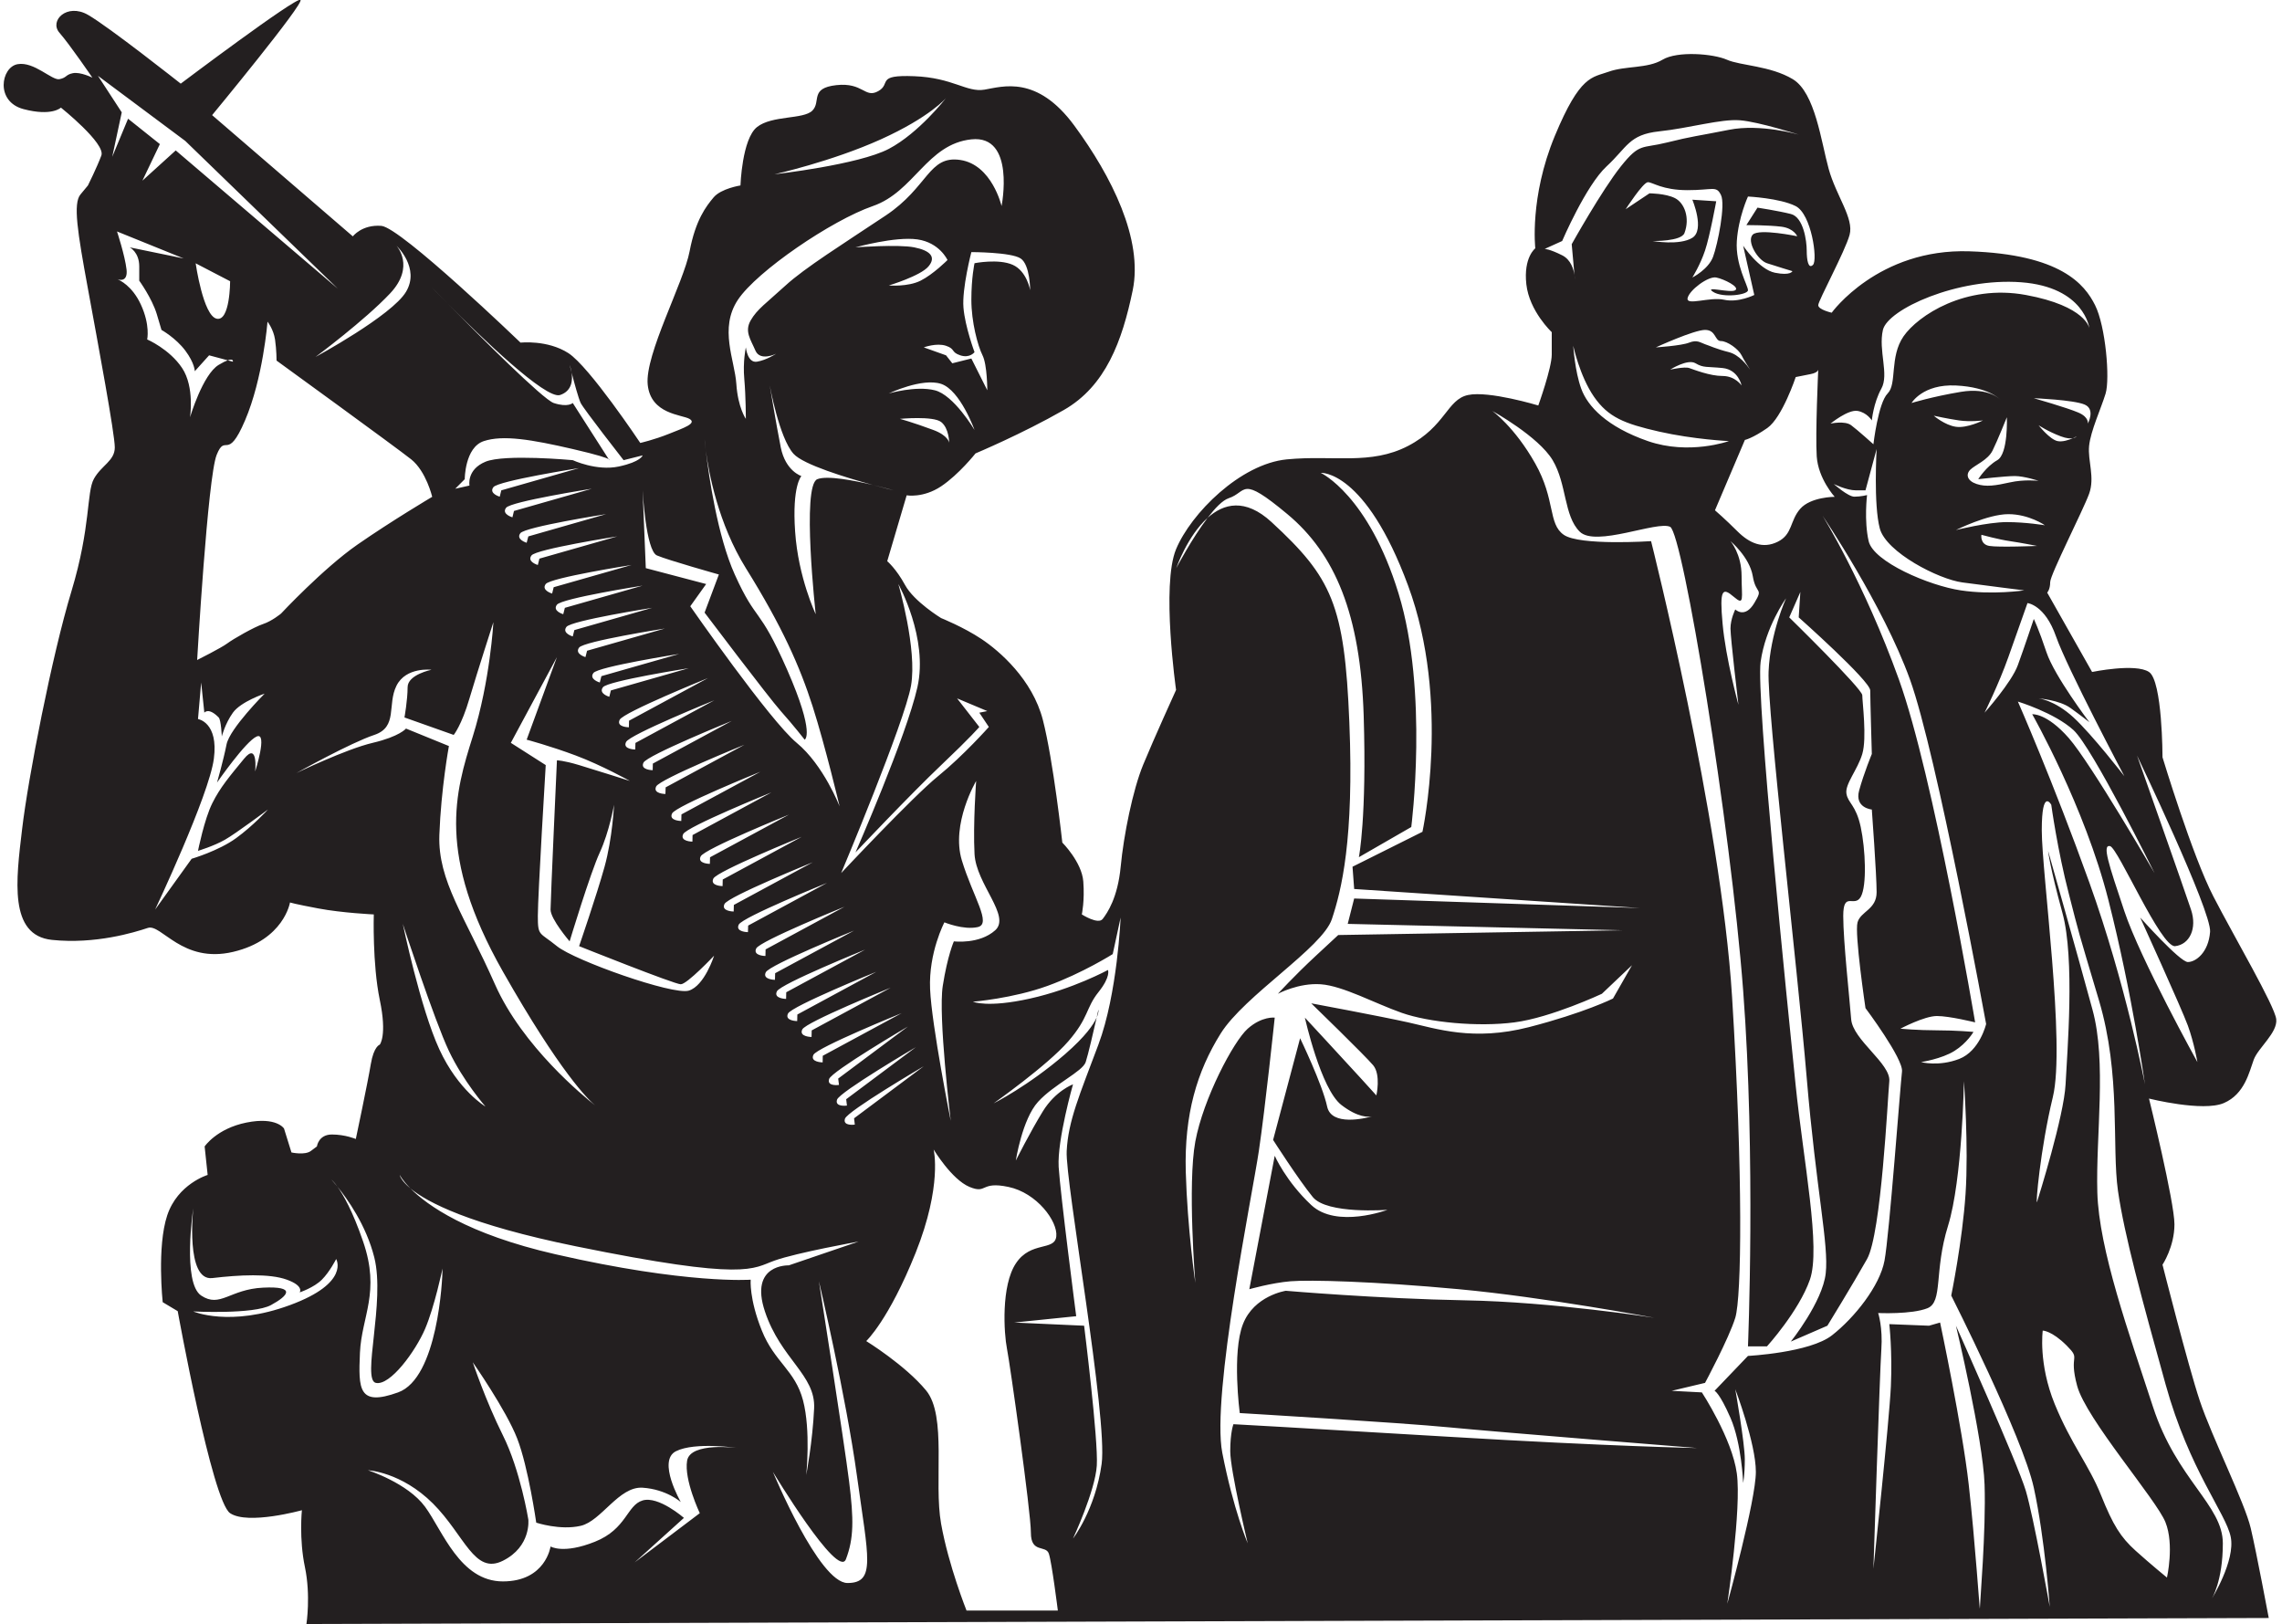 <?xml version="1.0" encoding="UTF-8"?>
<svg xmlns="http://www.w3.org/2000/svg" xmlns:xlink="http://www.w3.org/1999/xlink" width="548pt" height="390pt" viewBox="0 0 548 390" version="1.1">
<g id="surface1">
<path style=" stroke:none;fill-rule:nonzero;fill:rgb(13.73%,12.16%,12.549%);fill-opacity:1;" d="M 528.273 336.402 C 525.395 327.773 519.305 303.684 519.305 303.684 C 519.305 303.684 522.172 299.379 522.172 293.984 C 522.172 288.59 516.062 263.789 516.062 263.789 C 516.062 263.789 529 267.031 534.031 264.871 C 539.07 262.711 540.145 257.324 541.215 254.445 C 542.297 251.574 546.973 247.973 546.617 244.738 C 546.254 241.508 536.539 224.98 531.523 215.262 C 526.484 205.562 519.305 181.836 519.305 181.836 C 519.305 181.836 519.305 163.508 516.062 161.355 C 512.828 159.195 502.395 161.355 502.395 161.355 L 491.613 142.297 C 491.613 142.297 492.332 141.578 492.332 139.781 C 492.332 137.988 500.242 122.531 501.676 118.578 C 503.113 114.617 501.324 110.668 501.676 107.074 C 502.039 103.48 504.547 98.094 505.645 94.492 C 506.719 90.898 505.645 78.324 503.113 73.281 C 500.605 68.258 494.848 61.07 472.926 60.344 C 451.016 59.625 439.863 75.086 439.863 75.086 C 439.863 75.086 436.633 74.363 436.633 73.281 C 436.633 72.203 443.086 60.344 444.16 56.398 C 445.258 52.438 440.938 47.047 439.145 40.578 C 437.34 34.109 435.914 22.246 430.52 19.012 C 425.133 15.777 417.926 15.777 414.699 14.34 C 411.461 12.902 402.84 12.18 399.234 14.34 C 395.641 16.5 390.273 15.777 386.305 17.219 C 382.348 18.652 379.477 17.93 373.363 32.672 C 367.254 47.406 368.688 59.625 368.688 59.625 C 368.688 59.625 365.816 61.785 366.535 68.258 C 367.254 74.727 372.637 79.758 372.637 79.758 C 372.637 79.758 372.637 81.914 372.637 85.152 C 372.637 88.383 369.406 97.367 369.406 97.367 C 369.406 97.367 357.535 93.773 352.523 94.852 C 347.484 95.93 347.121 102.402 338.141 107.074 C 329.148 111.75 320.168 109.23 309.02 110.305 C 297.875 111.387 286.016 123.25 282.422 131.871 C 278.832 140.5 282.422 165.668 282.422 165.668 C 282.422 165.668 277.023 177.527 274.52 183.633 C 272.012 189.746 269.844 200.531 269.125 208.078 C 268.406 215.625 265.902 219.223 264.805 220.656 C 263.73 222.094 259.789 219.574 259.789 219.574 C 259.789 219.574 260.496 216.336 260.145 211.676 C 259.789 206.996 255.105 202.32 255.105 202.32 C 255.105 202.32 252.941 182.562 250.43 172.852 C 247.922 163.145 240.012 156.312 235.699 153.445 C 231.387 150.57 225.992 148.41 225.992 148.41 C 225.992 148.41 219.516 144.461 217.355 140.5 C 215.211 136.551 213.059 134.754 213.059 134.754 L 217.727 118.938 C 217.727 118.938 221.676 119.648 225.992 116.785 C 230.297 113.902 234.262 108.871 234.262 108.871 C 234.262 108.871 245.414 104.203 255.469 98.449 C 265.52 92.699 269.48 81.914 272.012 69.691 C 274.52 57.473 266.973 42.375 257.984 30.156 C 248.992 17.93 240.73 20.809 236.414 21.527 C 232.102 22.246 228.871 18.652 219.516 18.297 C 210.172 17.93 214.133 20.086 210.891 21.891 C 207.664 23.684 207.301 19.73 200.836 20.445 C 194.355 21.168 197.242 24.395 195.078 26.562 C 192.918 28.719 185.391 27.645 181.785 30.512 C 178.18 33.391 177.816 44.531 177.816 44.531 C 177.816 44.531 173.156 45.258 171.359 47.406 C 169.555 49.562 167.039 52.797 165.602 60.344 C 164.168 67.895 154.824 85.152 155.539 92.344 C 156.258 99.531 163.812 99.531 165.602 100.602 C 167.402 101.684 164.168 102.766 160.57 104.203 C 156.977 105.637 153.754 106.359 153.754 106.359 C 153.754 106.359 141.527 88.027 136.488 84.789 C 131.449 81.551 125.004 82.273 125.004 82.273 C 125.004 82.273 96.234 54.594 91.574 54.234 C 86.898 53.871 84.73 56.758 84.73 56.758 L 50.938 27.645 C 50.938 27.645 73.223 0.676 72.152 -0.039 C 71.07 -0.758 43.402 20.086 43.402 20.086 C 43.402 20.086 26.129 6.426 21.117 3.559 C 16.078 0.676 11.754 4.988 14.281 7.867 C 16.793 10.742 22.188 18.652 22.188 18.652 C 22.188 18.652 19.328 17.219 17.512 17.57 C 15.715 17.93 16.078 18.652 14.281 19.012 C 12.473 19.371 8.176 14.699 4.207 15.414 C 0.25 16.141 -1.184 24.395 5.645 26.199 C 12.473 28 14.633 25.84 14.633 25.84 C 14.633 25.84 25.414 34.469 24.34 37.34 C 23.27 40.219 21.117 44.531 21.117 44.531 C 21.117 44.531 21.117 44.531 19.328 46.688 C 17.512 48.848 18.602 55.676 21.117 69.336 C 23.625 82.988 27.566 104.203 27.566 107.438 C 27.566 110.668 24.34 111.75 22.551 114.977 C 20.754 118.219 21.836 126.48 17.168 141.938 C 12.473 157.395 6.742 186.871 5.309 199.09 C 3.855 211.32 2.066 224.605 12.473 225.688 C 22.906 226.77 32.242 223.898 35.492 222.816 C 38.715 221.734 43.758 231.445 55.977 228.566 C 68.203 225.688 69.637 216.707 69.637 216.707 C 69.637 216.707 70.707 217.062 76.465 218.141 C 82.215 219.223 89.762 219.574 89.762 219.574 C 89.762 219.574 89.406 231.445 91.195 240.07 C 93.012 248.699 91.195 250.844 91.195 250.844 C 91.195 250.844 89.762 251.215 89.043 255.527 C 88.336 259.84 85.445 273.496 85.445 273.496 C 85.445 273.496 82.93 272.418 79.699 272.418 C 76.465 272.418 76.102 275.285 76.102 275.285 C 76.102 275.285 76.102 275.285 74.656 276.367 C 73.223 277.449 69.992 276.73 69.992 276.73 L 68.203 270.98 C 68.203 270.98 66.414 268.105 59.203 269.547 C 52.027 270.98 49.141 275.285 49.141 275.285 L 49.867 282.125 C 49.867 282.125 42.676 284.285 40.16 291.824 C 37.645 299.379 39.07 312.68 39.07 312.68 L 42.676 314.836 C 42.676 314.836 50.938 360.484 55.262 363.352 C 59.559 366.23 72.496 362.637 72.496 362.637 C 72.496 362.637 71.789 369.473 73.223 376.293 C 74.656 383.133 73.586 389.961 73.586 389.961 L 544.82 388.516 C 544.82 388.516 541.934 373.07 540.496 366.957 C 539.07 360.848 531.16 345.027 528.273 336.402 Z M 228.312 269.141 C 228.312 269.141 223.73 246.254 223.352 237.484 C 222.973 228.719 226.789 221.473 226.789 221.473 C 226.789 221.473 231.367 223.375 234.797 222.613 C 238.223 221.844 233.645 215.367 230.977 206.59 C 228.32 197.824 234.414 187.527 234.414 187.527 C 234.414 187.527 233.645 197.824 234.023 205.066 C 234.414 212.312 242.801 219.945 238.992 223.375 C 235.176 226.805 229.062 226.039 229.062 226.039 C 229.062 226.039 227.531 229.48 226.398 236.723 C 225.258 243.969 228.312 269.141 228.312 269.141 Z M 218.773 164.648 C 220.305 155.875 215.727 140.238 215.727 140.238 C 215.727 140.238 222.973 153.203 220.305 165.023 C 217.641 176.844 205.434 204.688 205.434 204.688 C 205.434 204.688 218.773 190.578 226.02 183.715 C 233.262 176.844 235.176 174.559 235.176 174.559 L 229.836 167.699 L 237.09 170.746 L 235.176 171.133 L 237.461 174.559 C 237.461 174.559 231.367 181.426 225.258 186.383 C 219.152 191.34 201.996 209.648 201.996 209.648 C 201.996 209.648 217.238 173.418 218.773 164.648 Z M 205.273 270.043 C 205.273 270.043 202.324 270.469 202.91 268.629 C 203.484 266.785 221.836 256.023 221.836 256.023 L 205.098 268.527 Z M 122.672 178.371 L 133.742 157.785 L 126.473 177.609 C 126.473 177.609 132.211 179.141 138.297 181.426 C 144.418 183.715 151.273 187.527 151.273 187.527 C 151.273 187.527 142.875 184.859 139.066 183.715 C 135.258 182.57 133.742 182.57 133.742 182.57 C 133.742 182.57 132.211 216.133 132.211 218.414 C 132.211 220.711 136.789 226.039 136.789 226.039 C 136.789 226.039 141.742 209.648 144.035 204.688 C 146.32 199.734 147.453 193.242 147.453 193.242 C 147.453 193.242 147.082 201.258 145.18 208.121 C 143.273 214.988 139.066 227.191 139.066 227.191 C 139.066 227.191 161.953 236.344 163.484 236.344 C 165 236.344 171.484 229.48 171.484 229.48 C 171.484 229.48 169.199 236.723 165.398 237.875 C 161.574 239.008 137.926 230.621 133.742 227.191 C 129.535 223.758 129.156 224.898 129.156 219.945 C 129.156 214.988 131.051 183.715 131.051 183.715 Z M 121.531 121.93 C 122.672 120.406 142.121 117.355 142.121 117.355 L 123.426 122.695 L 123.055 124.219 C 123.055 124.219 120.379 123.461 121.531 121.93 Z M 120.379 117.742 L 120.008 119.266 C 120.008 119.266 117.332 118.504 118.484 116.98 C 119.625 115.457 139.066 112.398 139.066 112.398 Z M 166.312 200.516 L 166.277 202.094 C 166.277 202.094 163.195 202.074 164.062 200.285 C 164.922 198.496 185.266 190.262 185.266 190.262 Z M 189.465 195.609 L 170.512 205.848 L 170.465 207.434 C 170.465 207.434 167.391 207.414 168.262 205.637 C 169.121 203.836 189.465 195.609 189.465 195.609 Z M 163.645 195.555 L 163.602 197.133 C 163.602 197.133 160.52 197.113 161.395 195.324 C 162.273 193.535 182.602 185.312 182.602 185.312 Z M 159.848 189.062 L 159.793 190.652 C 159.793 190.652 156.719 190.641 157.57 188.848 C 158.445 187.062 178.781 178.828 178.781 178.828 Z M 156.773 183.352 L 156.738 184.938 C 156.738 184.938 153.672 184.918 154.523 183.129 C 155.398 181.34 175.734 173.105 175.734 173.105 Z M 152.594 178.395 L 152.547 179.973 C 152.547 179.973 149.457 179.961 150.344 178.168 C 151.203 176.379 171.539 168.152 171.539 168.152 Z M 151.059 173.055 L 151.023 174.637 C 151.023 174.637 147.934 174.621 148.809 172.832 C 149.68 171.043 170.016 162.816 170.016 162.816 Z M 146.691 165.789 L 146.32 167.312 C 146.32 167.312 143.645 166.555 144.789 165.023 C 145.922 163.504 165.398 160.449 165.398 160.449 Z M 144.418 162.359 L 144.035 163.883 C 144.035 163.883 141.371 163.121 142.504 161.598 C 143.645 160.074 163.098 157.023 163.098 157.023 Z M 140.98 156.258 L 140.59 157.785 C 140.59 157.785 137.926 157.023 139.066 155.496 C 140.211 153.973 159.66 150.922 159.66 150.922 Z M 137.926 151.297 L 137.543 152.82 C 137.543 152.82 134.879 152.062 136.02 150.535 C 137.164 149.008 156.613 145.953 156.613 145.953 Z M 135.648 145.953 L 135.258 147.484 C 135.258 147.484 132.586 146.723 133.742 145.203 C 134.879 143.672 154.32 140.621 154.32 140.621 Z M 132.965 141 L 132.586 142.527 C 132.586 142.527 129.918 141.762 131.051 140.238 C 132.211 138.715 151.66 135.664 151.66 135.664 Z M 129.535 134.137 L 129.156 135.664 C 129.156 135.664 126.473 134.898 127.633 133.375 C 128.773 131.852 148.227 128.801 148.227 128.801 Z M 126.871 128.801 L 126.473 130.328 C 126.473 130.328 123.824 129.562 124.957 128.035 C 126.109 126.504 145.551 123.453 145.551 123.453 Z M 171.309 210.957 C 172.184 209.18 192.512 200.941 192.512 200.941 L 173.559 211.188 L 173.52 212.773 C 173.52 212.773 170.43 212.758 171.309 210.957 Z M 173.98 217.07 C 174.852 215.281 195.176 207.051 195.176 207.051 L 176.23 217.289 L 176.188 218.875 C 176.188 218.875 173.105 218.852 173.98 217.07 Z M 177.402 222.02 C 178.277 220.23 198.605 212.004 198.605 212.004 L 179.66 222.25 L 179.613 223.828 C 179.613 223.828 176.531 223.816 177.402 222.02 Z M 181.598 227.742 C 182.477 225.953 202.805 217.727 202.805 217.727 L 183.848 227.973 L 183.812 229.551 C 183.812 229.551 180.73 229.531 181.598 227.742 Z M 183.895 233.465 C 184.77 231.676 205.098 223.453 205.098 223.453 L 186.145 233.688 L 186.098 235.277 C 186.098 235.277 183.016 235.254 183.895 233.465 Z M 186.566 238.043 C 187.438 236.246 207.762 228.023 207.762 228.023 L 188.809 238.266 L 188.773 239.859 C 188.773 239.859 185.691 239.824 186.566 238.043 Z M 189.227 243.383 C 190.102 241.594 210.43 233.355 210.43 233.355 L 191.477 243.605 L 191.438 245.184 C 191.438 245.184 188.367 245.172 189.227 243.383 Z M 192.66 247.191 C 193.531 245.402 213.875 237.176 213.875 237.176 L 194.922 247.422 L 194.887 249 C 194.887 249 191.793 248.98 192.66 247.191 Z M 195.336 253.285 C 196.215 251.516 216.523 243.277 216.523 243.277 L 197.578 253.516 L 197.551 255.102 C 197.551 255.102 194.461 255.086 195.336 253.285 Z M 199.102 259.098 C 199.676 257.254 218.027 246.492 218.027 246.492 L 201.281 258.988 L 201.477 260.516 C 201.477 260.516 198.508 260.938 199.102 259.098 Z M 201.004 264.059 C 201.59 262.215 219.926 251.453 219.926 251.453 L 203.203 263.949 L 203.387 265.473 C 203.387 265.473 200.422 265.898 201.004 264.059 Z M 209.605 116.445 C 205.035 115.359 198.629 114.121 196.273 115.062 C 192.449 116.59 195.887 147.484 195.887 147.484 C 195.887 147.484 191.695 138.715 190.941 127.652 C 190.172 116.59 192.449 114.309 192.449 114.309 C 192.449 114.309 188.648 113.164 187.496 107.438 C 186.363 101.719 184.852 92.566 184.852 92.566 C 184.852 92.566 187.117 105.156 190.562 108.969 C 192.906 111.574 203.281 114.719 209.605 116.445 C 212.453 117.121 214.594 117.742 214.594 117.742 C 214.594 117.742 212.531 117.242 209.605 116.445 Z M 219.543 59.395 C 215.727 58.633 205.434 59.395 205.434 59.395 C 205.434 59.395 214.965 56.727 220.305 57.484 C 225.645 58.246 227.531 62.438 227.531 62.438 C 227.531 62.438 224.121 65.871 221.066 67.398 C 218.02 68.926 213.441 68.547 213.441 68.547 C 213.441 68.547 221.066 66.254 222.973 63.965 C 224.883 61.676 223.352 60.156 219.543 59.395 Z M 224.121 103.242 C 219.137 101.391 216.105 100.578 216.105 100.578 C 216.105 100.578 224.121 99.82 226.02 101.344 C 227.93 102.871 227.93 106.297 227.93 106.297 C 227.93 106.297 227.73 104.582 224.121 103.242 Z M 224.484 93.715 C 219.914 92.566 213.441 94.477 213.441 94.477 C 213.441 94.477 221.438 90.66 226.02 92.184 C 230.598 93.715 234.023 103.242 234.023 103.242 C 234.023 103.242 229.062 94.852 224.484 93.715 Z M 245.098 62.062 C 247.383 63.586 247.383 69.684 247.383 69.684 C 247.383 69.684 246.617 65.109 243.191 63.586 C 239.754 62.062 234.023 63.203 234.023 63.203 C 234.023 63.203 233.262 66.633 233.262 71.977 C 233.262 77.312 234.797 83.031 235.945 85.32 C 237.09 87.613 237.09 93.715 237.09 93.715 L 233.262 86.086 L 228.684 87.234 L 227.18 85.32 L 221.836 83.414 C 221.836 83.414 224.883 82.27 227.18 83.031 C 229.465 83.797 228.312 84.559 230.598 85.32 C 232.891 86.086 234.023 84.559 234.023 84.559 C 234.023 84.559 231.746 78.453 231.367 73.887 C 230.977 69.305 233.262 60.535 233.262 60.535 C 233.262 60.535 242.801 60.535 245.098 62.062 Z M 211.527 33.461 C 223.352 28.117 227.18 23.535 227.18 23.535 C 227.18 23.535 220.688 31.934 213.441 35.746 C 206.188 39.559 185.984 41.848 185.984 41.848 C 185.984 41.848 199.703 38.797 211.527 33.461 Z M 177.207 71.977 C 181.785 65.109 199.703 52.906 209.613 49.477 C 219.543 46.043 222.59 34.602 233.262 33.461 C 243.938 32.32 240.516 49.477 240.516 49.477 C 240.516 49.477 238.223 39.559 230.598 38.41 C 222.973 37.273 222.973 44.898 212.68 51.758 C 202.367 58.625 193.23 64.348 188.648 68.547 C 184.07 72.738 181.785 74.266 180.27 76.934 C 178.738 79.605 180.27 81.508 181.402 84.176 C 182.547 86.848 186.363 84.949 186.363 84.949 C 186.363 84.949 184.07 86.473 181.785 86.848 C 179.492 87.234 179.109 83.414 179.109 83.414 C 179.109 83.414 178.348 86.848 178.738 91.039 C 179.109 95.238 179.109 100.578 179.109 100.578 C 179.109 100.578 177.207 97.906 176.824 92.184 C 176.445 86.473 172.629 78.844 177.207 71.977 Z M 157.758 133.375 C 160.43 134.52 172.629 137.949 172.629 137.949 L 169.199 147.102 C 169.199 147.102 184.449 167.312 187.496 170.746 C 190.562 174.18 193.23 177.609 193.23 177.609 C 193.23 177.609 195.887 176.469 189.031 160.828 C 182.156 145.203 181.785 149.77 176.445 137.949 C 172.285 128.73 170.207 114.172 169.492 108.211 C 169.27 106.52 169.199 105.531 169.199 105.531 C 169.199 105.531 169.293 106.531 169.492 108.211 C 170.199 113.504 172.465 125.73 179.109 136.422 C 187.895 150.535 192.078 160.074 195.141 169.605 C 198.188 179.141 201.625 193.633 201.625 193.633 C 201.625 193.633 197.789 183.715 191.316 178.371 C 184.852 173.031 165.762 145.578 165.762 145.578 L 169.578 140.238 L 155.082 136.422 L 154.32 117.742 C 154.32 117.742 155.082 132.23 157.758 133.375 Z M 107.594 72.988 C 115.129 80.566 131.031 96.008 134.496 94.852 C 137.379 93.891 137.539 91.262 137.262 89.453 C 136.98 88.371 136.789 87.613 136.789 87.613 C 136.789 87.613 137.102 88.395 137.262 89.453 C 137.875 91.812 138.934 95.723 139.449 96.77 C 140.211 98.297 149.75 110.496 149.75 110.496 L 154.32 109.348 C 154.32 109.348 153.945 110.871 148.613 112.016 C 143.258 113.164 137.543 110.496 137.543 110.496 C 137.543 110.496 121.148 108.969 116.578 110.871 C 112 112.777 112.742 116.59 112.742 116.59 L 109.324 117.355 L 111.602 115.062 C 111.602 115.062 111.602 107.438 116.18 105.918 C 120.777 104.395 127.633 105.531 137.543 107.824 C 143.805 109.27 145.656 109.953 146.172 110.262 L 137.543 96.77 C 137.543 96.77 136.402 97.906 132.965 96.77 C 130.379 95.898 114.996 80.504 107.594 72.988 C 105.176 70.555 103.613 68.926 103.613 68.926 C 103.613 68.926 105.184 70.539 107.594 72.988 Z M 93.684 70.449 C 99.793 63.961 95.215 59.012 95.215 59.012 C 95.215 59.012 100.938 64.348 97.5 70.07 C 94.082 75.789 75.766 85.711 75.766 85.711 C 75.766 85.711 87.59 76.934 93.684 70.449 Z M 26.953 37.652 L 29.238 26.977 L 23.52 18.203 L 44.492 33.84 L 81.105 69.305 L 42.199 36.121 L 34.199 43.379 L 38.391 34.602 L 30.754 28.508 Z M 55.262 67.531 C 55.262 67.531 55.262 77.242 52.027 76.523 C 48.785 75.809 46.988 63.227 46.988 63.227 Z M 35.344 81.508 C 35.344 81.508 36.113 78.078 33.82 73.117 C 31.719 68.582 28.68 67.242 28.176 67.047 C 28.602 67.199 30.719 67.816 30.391 64.727 C 29.992 61.301 28.098 55.578 28.098 55.578 L 44.109 62.062 L 31.152 59.395 C 31.152 59.395 33.438 60.535 33.438 63.965 C 33.438 67.398 33.438 67.398 33.438 67.398 C 33.438 67.398 36.484 71.598 37.645 75.41 C 38.777 79.219 38.777 79.219 38.777 79.219 C 38.777 79.219 42.199 81.129 44.492 84.176 C 46.777 87.234 46.777 89.137 46.777 89.137 L 50.215 85.32 L 54.684 86.516 C 56.137 86.004 55.926 86.848 55.926 86.848 L 54.684 86.516 C 54.184 86.691 53.488 87.027 52.516 87.613 C 48.691 89.895 45.633 100.191 45.633 100.191 C 45.633 100.191 46.777 92.949 43.73 88.371 C 40.684 83.797 35.344 81.508 35.344 81.508 Z M 56.695 201.258 C 52.516 204.305 46.023 206.211 46.023 206.211 L 37.246 218.414 C 37.246 218.414 50.215 190.969 51.355 182.188 C 52.516 173.422 47.547 172.656 47.547 172.656 L 48.309 163.883 L 49.07 171.133 C 49.07 171.133 50.039 169.746 52.516 172.277 C 53.102 172.879 53.262 176.844 53.262 176.844 C 53.262 176.844 54.023 173.797 55.926 171.133 C 57.848 168.461 63.551 166.555 63.551 166.555 C 63.551 166.555 55.164 174.945 54.402 178.754 C 53.648 182.57 52.117 187.91 52.117 187.91 C 52.117 187.91 58.98 177.992 61.648 176.844 C 64.34 175.707 61.277 185.238 61.277 185.238 C 61.277 185.238 62.035 177.992 58.609 182.188 C 55.164 186.383 52.879 189.055 50.984 192.863 C 49.07 196.68 47.547 204.305 47.547 204.305 C 47.547 204.305 51.355 203.164 54.023 201.633 C 56.695 200.117 64.34 194.387 64.34 194.387 C 64.34 194.387 60.895 198.203 56.695 201.258 Z M 67.484 147.336 C 67.484 147.336 65.332 149.129 63.16 149.848 C 60.992 150.57 55.977 153.445 54.543 154.52 C 53.102 155.598 47.344 158.48 47.344 158.48 C 47.344 158.48 49.867 114.617 52.027 109.23 C 54.18 103.844 54.543 111.027 58.84 100.961 C 63.16 90.898 64.242 77.242 64.242 77.242 C 64.242 77.242 65.676 79.039 66.051 81.551 C 66.414 84.07 66.414 86.586 66.414 86.586 C 66.414 86.586 95.152 107.438 98.75 110.305 C 102.348 113.188 103.789 119.297 103.789 119.297 C 103.789 119.297 94.082 125.043 85.801 130.797 C 77.547 136.551 67.484 147.336 67.484 147.336 Z M 89.504 178.371 C 83.012 179.898 71.188 185.621 71.188 185.621 C 71.188 185.621 84.145 178.371 89.883 176.469 C 95.598 174.559 92.93 169.223 95.215 164.648 C 97.5 160.074 103.613 160.828 103.613 160.828 C 103.613 160.828 97.883 161.973 97.883 165.023 C 97.883 168.074 97.129 172.277 97.129 172.277 L 108.953 176.469 C 108.953 176.469 110.848 174.18 112.742 167.699 C 114.664 161.211 118.484 149.391 118.484 149.391 C 118.484 149.391 117.715 163.504 113.531 176.844 C 109.324 190.195 104.754 205.066 120.762 233.285 C 134.562 257.586 141.285 264.07 142.887 265.402 C 143.133 265.598 143.273 265.703 143.273 265.703 C 143.273 265.703 143.145 265.617 142.887 265.402 C 140.316 263.387 125.469 251.301 118.855 236.344 C 111.602 219.945 105.129 211.551 105.508 200.496 C 105.906 189.434 107.801 179.141 107.801 179.141 L 97.5 174.945 C 97.5 174.945 95.977 176.844 89.504 178.371 Z M 116.578 265.703 C 116.578 265.703 110.086 261.895 105.508 251.977 C 100.938 242.07 96.73 221.844 96.73 221.844 C 96.73 221.844 104.355 245.109 107.801 252.355 C 111.238 259.609 116.578 265.703 116.578 265.703 Z M 69.664 313.371 C 55.164 318.723 46.406 314.906 46.406 314.906 C 46.406 314.906 60.895 315.656 65.086 313.371 C 69.273 311.09 71.188 308.801 63.18 309.191 C 55.164 309.566 52.879 314.137 48.309 311.09 C 43.73 308.039 46.406 290.113 46.406 290.113 C 46.406 290.113 44.492 307.66 50.984 306.891 C 57.449 306.129 64.695 305.746 68.902 307.281 C 73.098 308.801 71.965 310.328 71.965 310.328 C 71.965 310.328 75.387 309.191 77.289 307.281 C 79.211 305.363 80.727 302.32 80.727 302.32 C 80.727 302.32 84.145 308.039 69.664 313.371 Z M 86.438 324.816 C 86.836 316.047 91.398 310.328 87.199 298.121 C 84.664 290.73 82.41 286.855 81.027 284.934 C 80.156 283.863 79.582 283.258 79.582 283.258 C 79.582 283.258 80.121 283.684 81.027 284.934 C 83.363 287.812 87.93 294.152 89.883 301.938 C 92.551 312.609 86.836 331.297 90.246 332.059 C 93.684 332.824 99.793 324.434 102.078 319.094 C 104.355 313.762 106.27 304.602 106.27 304.602 C 106.27 307.281 105.129 330.926 95.598 334.344 C 86.059 337.781 86.059 333.586 86.438 324.816 Z M 165 350.75 C 164.238 355.328 168.047 363.344 168.047 363.344 L 152.414 375.16 L 164.238 364.477 C 164.238 364.477 158.145 359.148 154.32 360.289 C 150.504 361.43 150.504 367.152 142.875 370.199 C 135.258 373.246 132.211 371.344 132.211 371.344 C 132.211 371.344 131.051 379.73 120.762 379.73 C 110.469 379.73 106.27 367.527 102.078 361.812 C 97.883 356.082 88.352 353.035 88.352 353.035 C 88.352 353.035 96.348 353.422 103.984 361.039 C 111.602 368.676 113.895 378.207 120.762 374.77 C 127.633 371.344 126.871 364.859 126.871 364.859 C 126.871 364.859 124.957 353.035 120.762 344.648 C 116.578 336.262 113.531 327.109 113.531 327.109 C 113.531 327.109 121.531 338.543 124.195 345.406 C 126.871 352.273 128.773 365.621 128.773 365.621 C 128.773 365.621 134.496 367.527 139.449 366.383 C 144.418 365.238 148.613 356.852 154.32 357.23 C 160.051 357.613 163.484 360.668 163.484 360.668 C 163.484 360.668 157.758 350.75 162.336 348.465 C 166.914 346.168 177.207 347.703 177.207 347.703 C 177.207 347.703 165.762 346.168 165 350.75 Z M 180.27 307.281 C 180.27 307.281 165 308.422 133.355 301.168 C 112.141 296.312 102.582 289.406 98.578 285.379 C 96.145 283.363 95.977 282.105 95.977 282.105 C 95.977 282.105 96.609 283.395 98.578 285.379 C 102.578 288.688 112.703 294.047 138.297 299.266 C 179.492 307.66 180.633 304.602 185.984 302.699 C 191.316 300.793 206.188 298.121 206.188 298.121 L 189.41 303.844 C 189.41 303.844 179.871 303.453 183.688 314.906 C 187.496 326.34 195.887 330.164 195.504 338.172 C 195.141 346.168 193.609 354.184 193.609 354.184 C 193.609 354.184 194.742 343.504 192.84 336.262 C 190.941 329.016 185.984 327.102 182.938 319.473 C 179.871 311.848 180.27 307.281 180.27 307.281 Z M 203.52 380.113 C 196.656 380.113 185.602 353.422 185.602 353.422 C 185.602 353.422 201.234 379.355 203.141 374.398 C 205.043 369.438 205.043 364.859 203.902 355.711 C 202.77 346.551 196.656 307.66 196.656 307.66 C 196.656 307.66 203.141 335.117 205.812 354.559 C 208.48 374.008 210.395 380.113 203.52 380.113 Z M 232.102 386.727 C 232.102 386.727 227.789 375.941 225.992 365.867 C 224.203 355.805 227.426 339.988 222.395 333.879 C 217.355 327.773 208.02 322.02 208.02 322.02 C 208.02 322.02 213.414 316.984 219.887 300.812 C 226.344 284.641 224.203 276.016 224.203 276.016 C 224.203 276.016 228.508 283.203 232.82 285.004 C 237.133 286.793 235.336 283.559 242.164 285.004 C 248.992 286.43 254.031 293.27 253.66 296.863 C 253.316 300.461 247.559 297.945 243.98 303.328 C 240.355 308.723 241.094 320.219 241.809 323.824 C 242.527 327.41 247.559 362.988 247.559 368.031 C 247.559 373.07 251.145 370.906 251.871 373.07 C 252.59 375.215 254.031 386.727 254.031 386.727 Z M 264.547 351.512 C 263.016 362.574 257.672 369.438 257.672 369.438 C 257.672 369.438 263.016 357.992 263.387 351.902 C 263.773 345.789 260.34 318.332 260.34 318.332 L 243.57 317.57 L 258.441 316.047 C 258.441 316.047 254.625 286.68 254.227 280.191 C 253.863 273.719 257.672 260.371 257.672 260.371 C 257.672 260.371 253.484 261.895 250.43 266.855 C 247.383 271.809 243.938 278.672 243.938 278.672 C 243.938 278.672 245.469 268.75 249.285 264.562 C 253.094 260.371 259.969 257.316 260.719 255.031 C 261.281 253.359 262.656 247.402 263.355 244.32 C 262.621 245.984 260.703 248.828 255.762 253.129 C 246.98 260.742 238.605 264.941 238.605 264.941 C 238.605 264.941 251.578 255.793 256.52 250.062 C 261.488 244.352 260.719 242.07 263.773 238.246 C 266.82 234.438 266.062 232.914 266.062 232.914 C 266.062 232.914 257.672 237.484 247.383 239.77 C 237.09 242.07 233.645 240.531 233.645 240.531 C 233.645 240.531 243.191 239.77 251.578 236.723 C 259.969 233.676 267.211 229.098 267.211 229.098 L 269.105 220.32 C 269.105 220.32 268.348 238.629 263.773 250.824 C 259.203 263.035 256.52 269.141 256.156 276.387 C 255.762 283.633 266.062 340.457 264.547 351.512 Z M 530.73 223.758 C 530.348 228.719 527.301 231.004 525.387 231.004 C 523.484 231.004 513.953 220.32 513.953 220.32 C 513.953 220.32 523.855 242.07 525.387 246.254 C 526.91 250.449 527.684 255.031 527.684 255.031 C 527.684 255.031 513.953 230.238 510.145 218.797 C 506.316 207.363 504.797 202.781 506.699 203.164 C 508.605 203.547 518.902 227.574 522.34 227.191 C 525.77 226.805 527.684 222.992 526.148 218.414 C 524.637 213.836 513.191 181.426 513.191 181.426 C 513.191 181.426 531.117 218.797 530.73 223.758 Z M 517.391 209.648 C 517.391 209.648 502.137 183.332 496.805 177.23 C 491.445 171.133 488.02 171.508 488.02 171.508 C 488.02 171.508 500.605 193.633 506.316 216.133 C 512.039 238.629 515.086 260.371 515.086 260.371 C 515.086 260.371 510.516 236.344 501.746 211.941 C 492.973 187.527 484.574 168.461 484.574 168.461 C 484.574 168.461 493.359 171.133 497.938 175.32 C 502.492 179.52 517.391 209.648 517.391 209.648 Z M 493.73 152.82 C 496.406 160.449 510.145 186.383 510.145 186.383 C 510.145 186.383 502.492 176.469 497.938 172.277 C 493.359 168.074 489.543 167.699 489.543 167.699 C 489.543 167.699 494.504 168.074 497.168 169.98 C 499.844 171.895 501.746 173.422 501.746 173.422 C 501.746 173.422 493.359 162.359 491.445 156.633 C 489.543 150.922 488.398 148.625 488.398 148.625 C 488.398 148.625 486.105 155.496 484.574 159.688 C 483.066 163.883 476.574 171.133 476.574 171.133 C 476.574 171.133 479.996 164.262 482.289 157.785 C 484.574 151.297 486.879 144.812 486.879 144.812 C 486.879 144.812 491.066 145.203 493.73 152.82 Z M 465.125 247.402 C 460.57 247.402 456.363 247.016 456.363 247.016 C 456.363 247.016 462.078 243.969 465.125 243.969 C 468.188 243.969 474.309 245.492 474.309 245.492 C 474.309 245.492 464.371 186.383 455.992 163.121 C 447.605 139.852 437.676 123.84 437.676 123.84 C 437.676 123.84 452.164 145.203 458.648 163.121 C 465.125 181.047 476.949 245.883 476.949 245.883 C 476.949 245.883 475.441 252.355 470.473 254.277 C 465.523 256.176 461.324 255.031 461.324 255.031 C 461.324 255.031 466.273 254.277 469.332 252.355 C 472.387 250.449 473.91 247.777 473.91 247.777 C 473.91 247.777 469.703 247.402 465.125 247.402 Z M 451.414 126.891 C 452.945 132.613 465.523 139.09 471.234 139.852 C 476.949 140.621 486.105 141.762 486.105 141.762 C 486.105 141.762 478.488 142.91 470.863 141.762 C 463.23 140.621 449.883 134.898 448.738 129.941 C 447.605 124.984 448.355 118.879 448.355 118.879 C 448.355 118.879 446.836 119.266 445.312 119.266 C 443.777 119.266 440.359 116.215 440.359 116.215 C 440.359 116.215 443.406 117.742 445.684 117.742 C 447.977 117.742 447.977 117.742 447.977 117.742 L 450.652 107.824 C 450.652 107.824 449.883 121.168 451.414 126.891 Z M 483.82 114.309 C 486.105 114.309 489.543 115.457 489.543 115.457 C 489.543 115.457 486.105 115.062 482.68 115.828 C 479.242 116.59 476.949 116.98 474.664 116.215 C 472.387 115.457 472.008 113.93 473.148 112.777 C 474.309 111.641 477.348 110.496 478.488 108.199 C 479.633 105.918 481.926 100.191 481.926 100.191 C 481.926 100.191 482.289 108.969 479.633 110.496 C 476.949 112.016 475.055 115.062 475.055 115.062 C 475.055 115.062 481.535 114.309 483.82 114.309 Z M 481.926 125.367 C 477.328 125.367 469.703 127.27 469.703 127.27 C 469.703 127.27 477.328 123.461 482.289 123.461 C 487.258 123.461 491.066 126.129 491.066 126.129 C 491.066 126.129 486.488 125.367 481.926 125.367 Z M 489.18 131.09 C 489.18 131.09 479.996 131.465 477.719 131.09 C 475.441 130.707 475.812 128.414 475.812 128.414 C 475.812 128.414 479.996 129.562 482.68 129.941 C 485.344 130.328 489.18 131.09 489.18 131.09 Z M 464.371 99.82 C 464.371 99.82 467.809 100.578 470.473 100.957 C 473.148 101.344 476.195 100.957 476.195 100.957 C 476.195 100.957 472.387 102.871 469.703 102.48 C 467.035 102.109 464.371 99.82 464.371 99.82 Z M 470.863 94.094 C 463.988 95.242 459.039 96.77 459.039 96.77 C 459.039 96.77 461.715 92.184 469.703 92.566 C 477.719 92.953 480.395 96.004 480.395 96.004 C 480.395 96.004 477.719 92.953 470.863 94.094 Z M 497.77 105.227 C 496.82 105.641 495.316 106.156 494.113 105.918 C 492.227 105.531 489.543 102.109 489.543 102.109 C 489.543 102.109 491.828 103.633 494.875 104.77 C 496.281 105.297 497.184 105.332 497.77 105.227 C 498.324 104.98 498.691 104.77 498.691 104.77 C 498.691 104.77 498.453 105.098 497.77 105.227 Z M 501.359 101.719 C 501.359 101.719 501.746 100.191 499.074 99.055 C 496.406 97.906 488.398 95.617 488.398 95.617 C 488.398 95.617 497.938 96.004 500.605 97.145 C 503.27 98.289 501.359 101.719 501.359 101.719 Z M 446.07 98.668 C 448.355 99.055 449.5 100.957 449.5 100.957 C 449.5 100.957 449.883 96.77 451.785 93.328 C 453.699 89.895 451.023 84.176 452.164 79.219 C 453.316 74.266 470.102 66.633 485.344 67.777 C 500.605 68.926 501.746 78.844 501.746 78.844 C 501.746 78.844 500.984 73.5 486.488 70.828 C 472.008 68.16 460.57 75.789 457.125 80.746 C 453.699 85.711 455.602 92.184 453.301 94.477 C 451.023 96.77 449.883 106.676 449.883 106.676 C 449.883 106.676 446.07 103.242 444.539 102.109 C 443.008 100.957 439.578 101.719 439.578 101.719 C 439.578 101.719 443.777 98.289 446.07 98.668 Z M 436.633 88.742 C 436.633 88.742 435.914 104.203 436.27 109.59 C 436.633 114.977 440.582 119.297 440.582 119.297 C 440.582 119.297 434.824 119.297 432.309 122.176 C 429.785 125.043 430.52 128.281 426.922 130.078 C 423.316 131.871 420.094 130.438 417.207 127.559 C 414.336 124.684 411.832 122.531 411.832 122.531 L 419.016 105.637 C 419.016 105.637 420.812 105.277 424.418 102.766 C 427.996 100.242 431.227 90.539 431.227 90.539 C 431.227 90.539 433.035 90.184 434.824 89.824 C 436.633 89.461 436.633 88.742 436.633 88.742 Z M 417.465 169.223 C 417.465 169.223 414.418 158.16 413.664 149.77 C 412.887 141.391 413.664 141 416.328 143.289 C 418.996 145.578 418.227 143.672 418.227 138.328 C 418.227 132.992 415.559 129.941 415.559 129.941 C 415.559 129.941 420.129 133.75 420.91 138.328 C 421.652 142.91 423.574 141 421.273 144.812 C 418.996 148.629 416.711 146.34 416.711 146.34 C 416.711 146.34 415.559 148.625 415.559 150.922 C 415.559 153.203 417.465 169.223 417.465 169.223 Z M 406.402 47.953 C 406.402 47.953 409.449 55.195 406.402 57.098 C 403.348 59.012 396.879 57.871 396.879 57.871 C 396.879 57.871 403.734 58.004 404.508 55.961 C 405.875 52.32 404.508 48.715 402.211 47.566 C 399.926 46.426 396.102 46.426 396.102 46.426 L 390.387 50.238 C 390.387 50.238 394.578 43.75 395.73 43.75 C 396.879 43.75 399.156 45.66 405.258 45.66 C 411.371 45.66 412.133 44.52 413.266 46.805 C 414.418 49.094 412.504 58.625 411.371 61.676 C 410.219 64.727 406.402 66.633 406.402 66.633 C 406.402 66.633 408.312 63.586 409.449 60.148 C 410.602 56.727 412.133 48.332 412.133 48.332 Z M 415.18 84.559 C 412.133 83.797 410.602 83.031 409.449 82.656 C 408.312 82.27 407.555 81.508 405.641 82.27 C 403.734 83.031 397.633 83.414 397.633 83.414 C 397.633 83.414 406.781 79.219 409.449 79.219 C 412.133 79.219 411.734 81.895 413.266 81.895 C 414.797 81.895 417.465 83.797 418.227 85.32 C 418.801 86.457 419.785 88.016 420.25 88.738 C 420.418 88.984 420.512 89.137 420.512 89.137 C 420.512 89.137 420.41 88.984 420.25 88.738 C 419.57 87.738 417.621 85.168 415.18 84.559 Z M 418.227 92.566 C 418.227 92.566 416.711 90.281 413.664 90.281 C 410.602 90.281 406.781 88.758 405.641 88.371 C 404.508 87.988 401.07 88.758 401.07 88.758 C 401.07 88.758 405.258 86.086 407.172 87.234 C 409.086 88.371 409.84 87.988 413.664 88.371 C 417.465 88.758 418.227 92.566 418.227 92.566 Z M 398.395 103.633 C 406.781 105.531 415.18 105.918 415.18 105.918 C 415.18 105.918 405.641 109.348 395.73 105.918 C 385.816 102.48 381.23 97.527 379.715 93.328 C 378.184 89.137 377.801 83.031 377.801 83.031 C 377.801 83.031 379.344 90.281 382.762 95.242 C 386.199 100.191 390.008 101.719 398.395 103.633 Z M 435.383 63.586 C 434.246 64.727 433.867 62.438 433.867 60.148 C 433.867 57.871 433.098 52.145 430.051 51.383 C 427.004 50.617 422.043 49.859 422.043 49.859 L 419.379 54.047 C 419.379 54.047 424.711 54.047 427.766 54.43 C 430.812 54.816 431.582 56.727 431.582 56.727 C 431.582 56.727 422.426 54.816 420.91 56.336 C 419.379 57.871 422.043 62.438 424.32 63.203 C 426.621 63.965 430.43 65.109 430.43 65.109 C 430.43 65.109 430.051 66.254 426.242 65.492 C 422.426 64.727 418.605 59.012 418.605 59.012 L 421.273 70.828 C 421.273 70.828 417.465 72.738 414.027 71.977 C 410.602 71.211 404.879 73.5 405.258 71.598 C 405.641 69.684 410.219 66.254 412.133 66.633 C 414.027 67.016 417.844 68.926 416.711 69.684 C 415.559 70.449 409.086 68.547 411.371 70.07 C 413.664 71.598 419.758 70.828 419.758 69.684 C 419.758 68.547 416.711 63.586 417.082 57.871 C 417.465 52.145 419.758 47.191 419.758 47.191 C 419.758 47.191 427.383 47.566 431.184 49.477 C 435.02 51.383 436.531 62.438 435.383 63.586 Z M 370.945 59.77 L 375.137 57.871 C 375.137 57.871 380.848 44.52 385.816 39.938 C 390.77 35.359 391.168 32.32 398.395 31.547 C 405.641 30.785 413.266 28.508 417.844 28.883 C 422.426 29.258 431.945 32.32 431.945 32.32 C 431.945 32.32 422.797 29.645 415.18 31.172 C 407.555 32.695 406.402 32.695 400.301 34.219 C 394.215 35.746 393.816 34.219 389.246 39.938 C 384.676 45.66 377.43 58.633 377.43 58.633 L 378.094 66.031 C 378.184 66.621 378.184 67.016 378.184 67.016 L 378.094 66.031 C 377.895 64.695 377.246 62.355 375.137 61.301 C 372.09 59.77 370.945 59.77 370.945 59.77 Z M 348.441 345.027 C 310.301 342.742 296.199 341.98 296.199 341.98 C 296.199 341.98 295.43 343.887 295.43 348.465 C 295.43 353.035 299.621 370.582 299.621 370.582 C 299.621 370.582 296.199 362.574 293.52 348.844 C 290.852 335.117 300.781 286.68 302.297 276.387 C 303.828 266.094 306.113 244.352 306.113 244.352 C 306.113 244.352 303.059 243.969 299.621 247.016 C 296.199 250.062 288.957 263.809 287.043 274.102 C 285.141 284.395 287.043 308.039 287.043 308.039 C 287.043 308.039 285.141 295.074 284.75 281.348 C 284.379 267.617 287.414 257.316 293.137 248.164 C 298.867 239.008 317.555 227.574 319.832 220.711 C 322.125 213.836 325.191 201.633 324.031 173.422 C 322.895 145.203 319.832 138.715 305.352 125.367 C 298.996 119.516 293.816 120.918 290 124.34 C 286.184 129.336 282.465 136.422 282.465 136.422 C 282.465 136.422 285.109 128.723 290 124.34 C 291.781 122.008 293.586 120.129 295.039 119.641 C 299.621 118.117 297.715 113.93 309.16 123.461 C 320.594 132.992 326.715 147.484 327.477 171.895 C 328.23 196.301 326.324 205.828 326.324 205.828 L 338.902 198.586 C 338.902 198.586 343.109 166.168 335.855 142.527 C 328.609 118.879 317.164 113.539 317.164 113.539 C 317.164 113.539 327.848 112.777 338.141 140.621 C 348.441 168.461 341.586 199.734 341.586 199.734 L 324.793 208.121 L 325.191 213.465 L 393.816 218.035 L 325.191 215.75 L 323.641 221.844 L 389.637 223.375 L 321.363 224.52 C 321.363 224.52 321.363 224.52 316.016 229.48 C 310.676 234.438 306.875 238.629 306.875 238.629 C 306.875 238.629 311.824 235.961 317.164 236.344 C 322.496 236.723 330.125 240.922 336.617 243.207 C 343.109 245.492 354.926 246.645 363.691 245.492 C 372.461 244.352 384.676 238.629 384.676 238.629 L 391.91 231.766 L 387.34 239.77 C 387.34 239.77 380.477 243.207 367.137 246.645 C 353.773 250.062 344.996 247.016 338.141 245.492 C 331.273 243.969 314.883 240.922 314.883 240.922 C 314.883 240.922 327.848 253.508 329.754 255.793 C 331.656 258.086 330.523 263.035 330.523 263.035 C 330.523 263.035 330.523 263.035 326.715 258.84 C 322.895 254.648 313.355 244.352 313.355 244.352 C 313.355 244.352 317.164 261.508 322.125 265.332 C 326.133 268.414 328.648 268.246 329.461 268.07 C 329.645 268.02 329.754 267.988 329.754 267.988 C 329.754 267.988 329.652 268.031 329.461 268.07 C 327.828 268.523 319.719 270.504 318.699 265.703 C 317.555 260.371 312.207 249.301 312.207 249.301 L 305.723 273.719 C 305.723 273.719 311.824 283.258 315.254 287.438 C 318.699 291.637 333.188 290.504 333.188 290.504 C 333.188 290.504 320.984 295.074 314.883 289.352 C 308.777 283.633 306.113 277.527 306.113 277.527 L 300.012 309.566 C 300.012 309.566 305.352 308.039 309.91 307.66 C 314.492 307.281 329.754 307.66 350.344 309.566 C 370.945 311.477 397.262 316.426 397.262 316.426 C 397.262 316.426 372.852 312.609 351.887 312.238 C 330.895 311.848 308.777 309.945 308.777 309.945 C 308.777 309.945 301.145 311.09 298.484 317.953 C 295.805 324.816 297.715 339.305 297.715 339.305 C 297.715 339.305 336.234 341.594 348.059 342.742 C 359.867 343.887 407.555 347.703 407.555 347.703 C 407.555 347.703 386.57 347.312 348.441 345.027 Z M 439.961 320.617 C 434.629 324.824 419.758 325.586 419.758 325.586 L 411.734 333.965 C 411.734 333.965 412.887 334.344 415.559 340.457 C 418.227 346.551 418.605 356.082 418.605 356.082 C 418.605 356.082 418.996 354.184 418.996 350.367 C 418.996 346.551 416.711 333.586 416.711 333.586 C 416.711 333.586 421.652 346.551 421.652 353.422 C 421.652 360.289 414.797 385.082 414.797 385.082 C 414.797 385.082 418.227 362.195 417.082 353.797 C 415.941 345.406 408.688 334.344 408.688 334.344 L 401.441 333.965 L 409.449 332.059 C 409.449 332.059 415.18 321.379 416.711 316.426 C 418.227 311.469 418.605 282.488 415.941 239.398 C 413.266 196.301 396.488 129.941 396.488 129.941 C 396.488 129.941 379.344 131.09 375.516 128.414 C 371.691 125.742 373.605 120.027 368.645 111.25 C 363.691 102.48 358.352 98.668 358.352 98.668 C 358.352 98.668 369.414 104.77 372.852 110.496 C 376.27 116.215 375.516 123.84 379.344 127.652 C 383.145 131.465 398.016 124.984 401.07 126.504 C 404.117 128.035 415.559 197.824 418.605 237.875 C 421.652 277.906 419.758 323.293 419.758 323.293 L 424.32 323.293 C 424.32 323.293 431.945 314.906 434.629 307.281 C 437.297 299.652 433.098 279.043 431.184 260.371 C 429.289 241.684 421.652 167.312 422.797 158.926 C 423.957 150.535 428.898 143.672 428.898 143.672 C 428.898 143.672 425.09 152.062 424.711 161.211 C 424.32 170.371 431.582 231.766 433.867 258.84 C 436.152 285.914 439.207 298.883 438.43 305.746 C 437.676 312.609 430.051 322.141 430.051 322.141 L 438.828 318.332 C 438.828 318.332 444.922 308.422 448.355 302.32 C 451.785 296.219 453.301 263.809 453.699 259.609 C 454.078 255.41 444.922 249.688 444.539 244.73 C 444.16 239.77 442.637 226.039 442.637 219.945 C 442.637 213.836 445.312 218.035 446.836 215.367 C 448.355 212.703 447.977 203.926 446.836 198.586 C 445.684 193.242 443.777 192.863 443.406 190.578 C 443.008 188.289 446.07 184.859 447.207 181.047 C 448.355 177.23 447.207 168.461 447.207 166.93 C 447.207 165.406 429.668 148.246 429.668 148.246 L 432.336 142.148 L 431.945 148.246 C 431.945 148.246 449.117 163.504 449.117 165.789 C 449.117 168.074 449.5 181.047 449.5 181.047 C 449.5 181.047 447.605 185.621 446.453 189.816 C 445.312 194.016 449.5 194.387 449.5 194.387 C 449.5 194.387 450.652 210.027 450.652 214.227 C 450.652 218.414 446.836 218.797 446.07 221.473 C 445.312 224.129 447.977 242.07 447.977 242.07 C 447.977 242.07 457.125 254.277 456.746 257.316 C 456.363 260.371 453.699 296.598 452.547 302.699 C 451.414 308.801 445.312 316.426 439.961 320.617 Z M 486.488 357.992 C 484.574 351.512 469.703 318.332 469.703 318.332 C 469.703 318.332 476.195 345.406 476.574 356.469 C 476.949 367.527 475.441 385.082 475.441 386.211 C 475.441 387.363 474.309 370.199 472.77 356.469 C 471.234 342.742 465.895 317.57 465.895 317.57 L 463.23 318.332 L 453.699 317.953 C 453.699 317.953 454.449 324.434 454.078 332.824 C 453.699 341.219 449.883 376.684 449.883 376.684 C 449.883 376.684 451.414 329.406 451.785 324.062 C 452.164 318.723 451.023 315.285 451.023 315.285 C 451.023 315.285 459.039 315.656 462.848 314.137 C 466.656 312.609 464.371 305.363 467.809 294.312 C 471.234 283.238 471.617 259.609 471.617 259.609 C 471.617 259.609 472.77 275.242 472.008 286.68 C 471.234 298.121 468.57 311.09 468.57 311.09 C 468.57 311.09 485.734 345.027 488.398 357.23 C 491.066 369.449 492.227 385.844 492.227 385.844 C 492.227 385.844 488.398 364.477 486.488 357.992 Z M 520.375 378.809 C 520.375 378.809 516.414 375.578 512.828 372.344 C 509.242 369.102 507.434 366.23 504.547 359.039 C 501.676 351.848 497.383 346.828 493.414 337.129 C 489.453 327.41 490.543 319.504 490.543 319.504 C 490.543 319.504 492.695 319.504 496.293 323.098 C 499.887 326.695 496.664 324.895 498.816 332.805 C 500.961 340.707 517.859 360.121 520.012 365.516 C 522.172 370.906 520.375 378.809 520.375 378.809 Z M 531.117 383.926 C 531.117 383.926 533.793 379.73 533.793 370.582 C 533.793 361.43 522.715 355.328 517.008 337.781 C 511.277 320.246 504.031 300.031 503.652 286.305 C 503.27 272.566 505.938 255.031 502.492 242.445 C 499.074 229.859 491.828 204.305 491.828 204.305 C 491.828 204.305 492.227 208.121 495.266 219.188 C 498.312 230.238 496.406 252.746 496.027 260.371 C 495.645 267.988 489.543 287.438 489.18 288.59 C 488.781 289.727 489.926 276.004 492.973 263.418 C 496.027 250.824 490.312 209.648 490.312 199.355 C 490.312 189.055 492.59 193.242 492.59 193.242 C 492.59 193.242 494.113 204.305 496.805 214.598 C 499.445 224.891 498.691 222.23 504.031 240.16 C 509.375 258.086 507.098 275.242 508.605 285.914 C 510.145 296.598 514.324 311.848 520.055 332.453 C 525.77 353.035 534.535 363.344 535.688 369.055 C 536.84 374.77 531.117 383.926 531.117 383.926 "/>
<path style=" stroke:none;fill-rule:nonzero;fill:rgb(13.73%,12.16%,12.549%);fill-opacity:1;" d="M 146.172 110.262 L 146.32 110.496 C 146.32 110.496 146.473 110.441 146.172 110.262 "/>
<path style=" stroke:none;fill-rule:nonzero;fill:rgb(13.73%,12.16%,12.549%);fill-opacity:1;" d="M 263.773 242.445 C 263.773 242.445 263.609 243.191 263.355 244.32 C 263.922 243.027 263.773 242.445 263.773 242.445 "/>
</g>
</svg>
